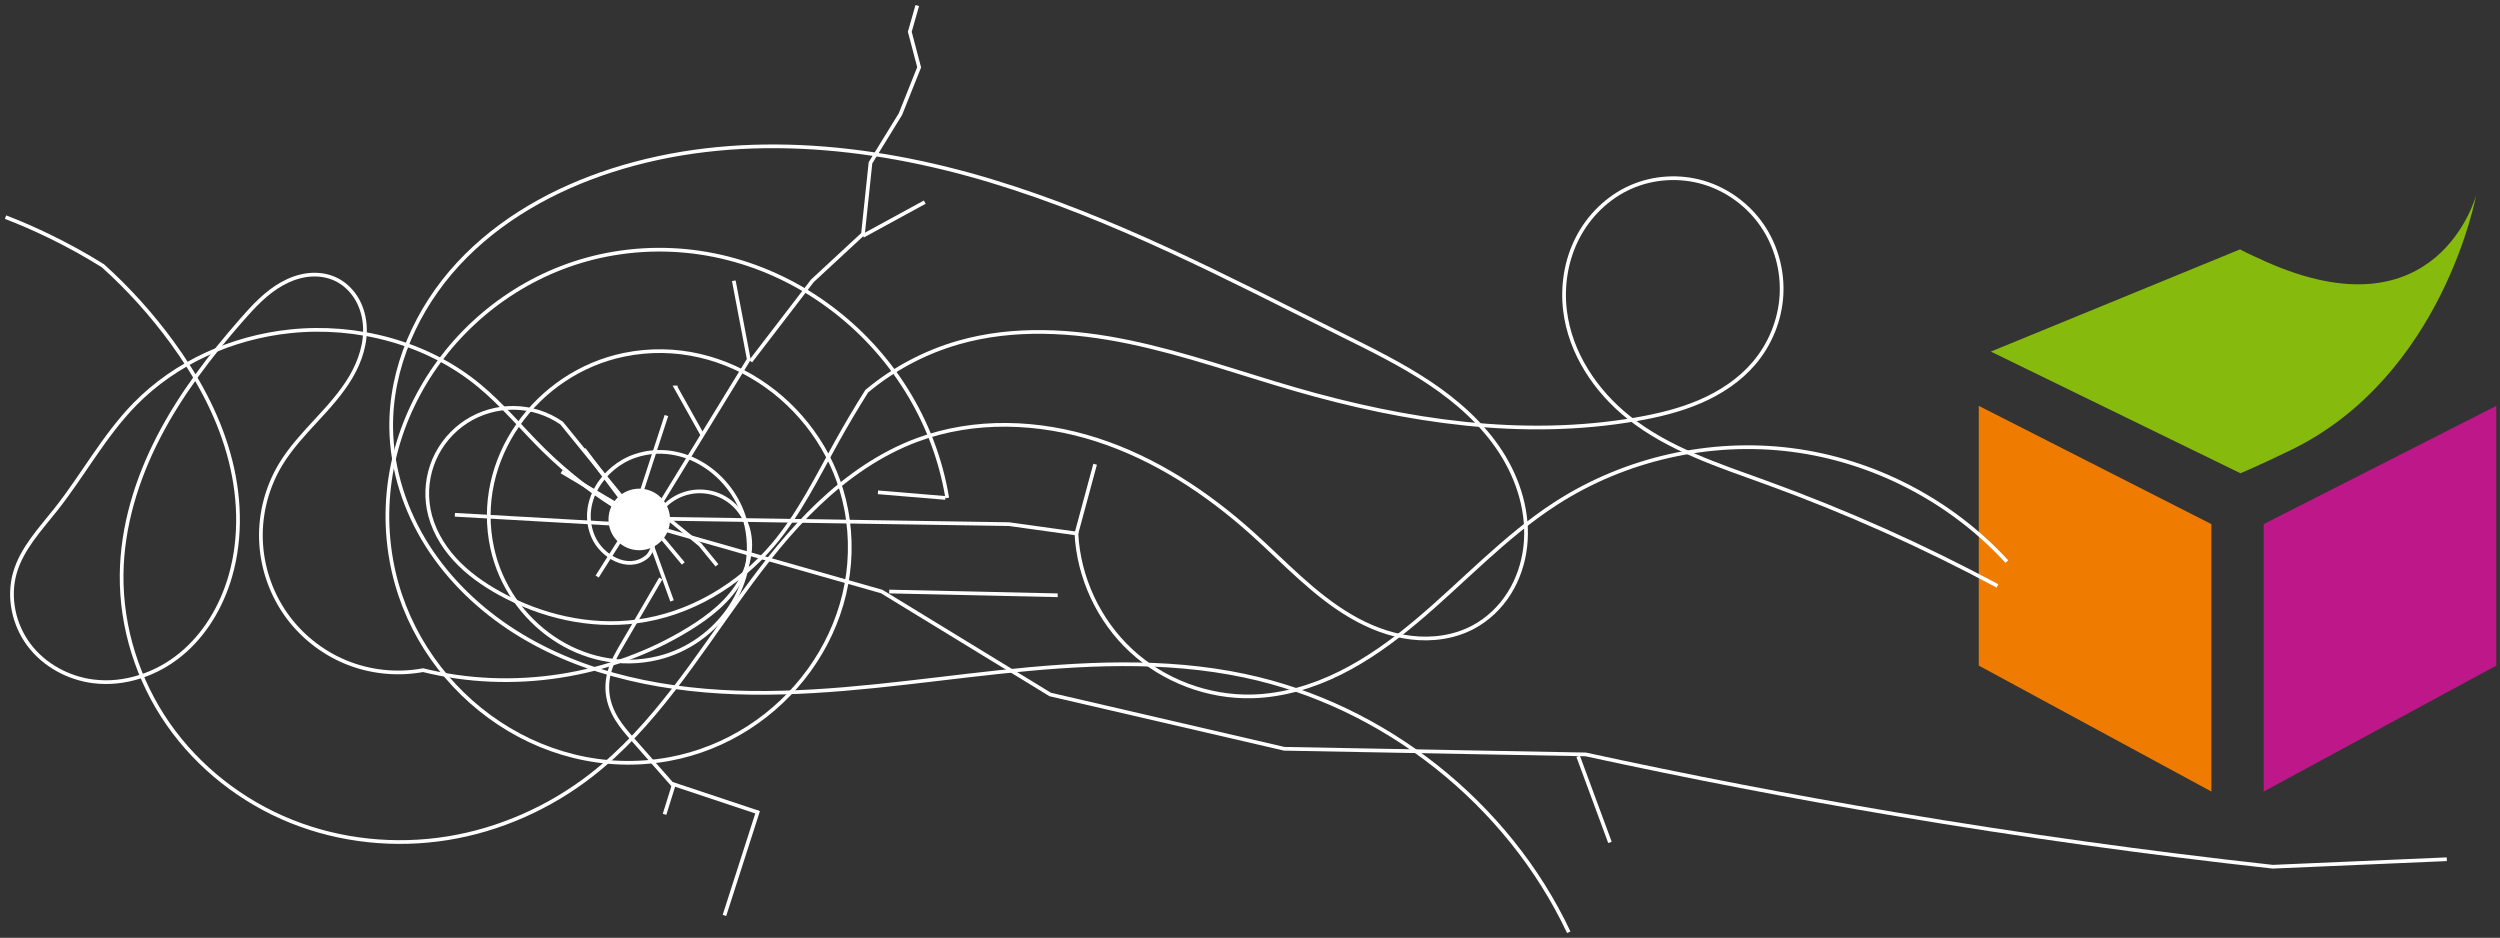 <?xml version="1.0" encoding="UTF-8" standalone="no"?>
<!-- Created with Inkscape (http://www.inkscape.org/) -->

<svg
   xmlns:dc="http://purl.org/dc/elements/1.1/"
   xmlns:cc="http://creativecommons.org/ns#"
   xmlns:rdf="http://www.w3.org/1999/02/22-rdf-syntax-ns#"
   xmlns:svg="http://www.w3.org/2000/svg"
   xmlns="http://www.w3.org/2000/svg"
   xmlns:sodipodi="http://sodipodi.sourceforge.net/DTD/sodipodi-0.dtd"
   xmlns:inkscape="http://www.inkscape.org/namespaces/inkscape"
   width="674.475"
   height="253.013"
   id="svg4995"
   version="1.1"
   inkscape:version="0.48.4 r9939"
   sodipodi:docname="semweb-current.svg">
  <rect width="100%" height="100%" fill="#333333" stroke="none"/>
  <defs
     id="defs4997">
    <inkscape:path-effect
       effect="spiro"
       id="path-effect5273"
       is_visible="true" />
    <inkscape:path-effect
       effect="spiro"
       id="path-effect5269"
       is_visible="true" />
    <inkscape:path-effect
       effect="spiro"
       id="path-effect5265"
       is_visible="true" />
    <inkscape:path-effect
       effect="spiro"
       id="path-effect5261"
       is_visible="true" />
    <inkscape:path-effect
       effect="spiro"
       id="path-effect5257"
       is_visible="true" />
    <inkscape:path-effect
       effect="spiro"
       id="path-effect5253"
       is_visible="true" />
    <inkscape:path-effect
       effect="spiro"
       id="path-effect5249"
       is_visible="true" />
    <inkscape:path-effect
       effect="spiro"
       id="path-effect5245"
       is_visible="true" />
    <inkscape:path-effect
       effect="spiro"
       id="path-effect5241"
       is_visible="true" />
    <inkscape:path-effect
       effect="spiro"
       id="path-effect5214"
       is_visible="true" />
    <inkscape:path-effect
       effect="spiro"
       id="path-effect5210"
       is_visible="true" />
    <inkscape:path-effect
       effect="spiro"
       id="path-effect5202"
       is_visible="true" />
    <inkscape:path-effect
       effect="spiro"
       id="path-effect5198"
       is_visible="true" />
    <inkscape:path-effect
       effect="spiro"
       id="path-effect5190"
       is_visible="true" />
    <inkscape:path-effect
       effect="spiro"
       id="path-effect5186"
       is_visible="true" />
    <inkscape:path-effect
       effect="spiro"
       id="path-effect5182"
       is_visible="true" />
    <inkscape:path-effect
       effect="spiro"
       id="path-effect5178"
       is_visible="true" />
    <inkscape:path-effect
       effect="spiro"
       id="path-effect5174"
       is_visible="true" />
  </defs>
  <sodipodi:namedview
     id="base"
     pagecolor="#000000"
     bordercolor="#666666"
     borderopacity="1.0"
     inkscape:pageopacity="0.12941176"
     inkscape:pageshadow="2"
     inkscape:zoom="1.979899"
     inkscape:cx="370.53408"
     inkscape:cy="122.3041"
     inkscape:document-units="px"
     inkscape:current-layer="layer1"
     showgrid="false"
     inkscape:window-width="1680"
     inkscape:window-height="968"
     inkscape:window-x="-2"
     inkscape:window-y="511"
     inkscape:window-maximized="1"
     fit-margin-top="1"
     fit-margin-left="1"
     fit-margin-right="1"
     fit-margin-bottom="1" />
  <g
     inkscape:label="Layer 1"
     inkscape:groupmode="layer"
     id="layer1"
     transform="translate(-10.622,0.707)">
    <g
       style="overflow:visible"
       id="g5161"
       transform="translate(544.474,51.886)">
      <g
         id="g5147"
         image-rendering="optimizeQuality"
         text-rendering="geometricPrecision"
         shape-rendering="geometricPrecision">
        <g
           id="g5149">
          <path
             id="path5151"
             d="M 77.088,17.833 C 123.979,38.963 134.203,0 134.203,0 c 0,0 -8.906,48.871 -50.02,68.834 -8.377,4.073 -13.579,6.256 -13.579,6.256 L 3.252,42.259 70.605,14.639 c -0.001,0 -1.626,-0.46 6.483,3.194 z"
             inkscape:connector-curvature="0"
             style="fill:#86ba0c" />
          <polygon
             id="polygon5153"
             points="0,56.906 62.756,88.805 62.756,160.953 0,126.977 "
             style="fill:#ef7c00" />
          <polygon
             id="polygon5155"
             points="139.623,56.906 76.871,88.805 76.871,160.953 139.623,126.977 "
             style="fill:#bd1789" />
        </g>
      </g>
    </g>
    <path
       sodipodi:type="arc"
       style="fill:#ffffff;stroke:#ffffff;stroke-width:1.965;stroke-miterlimit:4;stroke-opacity:1;stroke-dasharray:none;stroke-dashoffset:0"
       id="path5168"
       sodipodi:cx="103.79317"
       sodipodi:cy="127.31499"
       sodipodi:rx="7.323606"
       sodipodi:ry="7.323606"
       d="m 111.117,127.315 c 0,4.045 -3.279,7.324 -7.324,7.324 -4.045,0 -7.324,-3.279 -7.324,-7.324 0,-4.045 3.279,-7.324 7.324,-7.324 4.045,0 7.324,3.279 7.324,7.324 z"
       transform="translate(79.297,12.122)" />
    <path
       sodipodi:type="spiral"
       style="fill:none;stroke:#ffffff;stroke-width:1px;stroke-linecap:butt;stroke-linejoin:miter;stroke-opacity:1"
       id="path5170"
       sodipodi:cx="184.35284"
       sodipodi:cy="142.71982"
       sodipodi:expansion="1"
       sodipodi:revolution="3"
       sodipodi:radius="82.325882"
       sodipodi:argument="-18.960213"
       sodipodi:t0="0"
       d="m 184.353,142.72 c 4.102,-0.456 2.638,5.305 0.758,6.819 -5.097,4.101 -12.126,-0.207 -14.395,-5.303 -4.058,-9.116 2.566,-19.057 11.364,-21.971 12.912,-4.275 26.108,4.925 29.547,17.425 4.584,16.66 -7.281,33.204 -23.486,37.123 -20.392,4.932 -40.322,-9.634 -44.699,-29.547 -5.301,-24.118 11.985,-47.453 35.608,-52.275 27.839,-5.682 54.593,14.335 59.852,41.669 6.072,31.559 -16.684,61.737 -47.73,67.428 -35.277,6.466 -68.886,-19.032 -75.004,-53.791 -6.864,-38.994 21.38,-76.037 59.852,-82.58 42.71,-7.264 83.19,23.728 90.156,65.912" />
    <path
       style="fill:none;stroke:#ffffff;stroke-width:1px;stroke-linecap:butt;stroke-linejoin:miter;stroke-opacity:1"
       d="m 186.373,142.215 c 0.574,-2.463 1.863,-4.755 3.669,-6.526 1.806,-1.771 4.122,-3.014 6.596,-3.541 2.474,-0.526 5.096,-0.334 7.466,0.549 2.37,0.882 4.48,2.451 6.008,4.467 1.97,2.6 2.938,5.895 2.927,9.157 -0.011,3.262 -0.969,6.485 -2.529,9.35 -3.12,5.729 -8.476,9.9 -14.035,13.313 -21.167,12.998 -47.613,17.095 -71.721,11.112 -6.97,1.294 -14.309,0.528 -20.863,-2.176 -6.553,-2.704 -12.297,-7.337 -16.326,-13.169 -4.03,-5.832 -6.331,-12.844 -6.542,-19.93 -0.211,-7.086 1.67,-14.222 5.345,-20.283 5.231,-8.627 13.809,-14.85 18.927,-23.545 2.559,-4.348 4.202,-9.393 3.708,-14.414 -0.247,-2.51 -1.034,-4.98 -2.393,-7.105 -1.359,-2.125 -3.299,-3.894 -5.595,-4.939 -2.251,-1.024 -4.795,-1.335 -7.252,-1.054 -2.457,0.281 -4.829,1.137 -6.99,2.337 -4.323,2.402 -7.755,6.107 -11.012,9.829 -8.514,9.729 -16.434,20.082 -22.363,31.57 -5.929,11.489 -9.825,24.193 -9.962,37.12 -0.152,14.301 4.393,28.575 12.57,40.309 8.177,11.734 19.921,20.9 33.193,26.23 13.271,5.33 28.016,6.839 42.137,4.57 14.121,-2.269 27.59,-8.28 38.875,-17.066 16.787,-13.069 28.254,-31.586 40.732,-48.817 6.239,-8.615 12.839,-17.027 20.559,-24.345 7.72,-7.318 16.621,-13.543 26.592,-17.246 15.424,-5.729 32.788,-5.096 48.447,-0.044 15.659,5.052 29.717,14.308 41.962,25.298 8.611,7.729 16.533,16.438 26.517,22.288 4.992,2.925 10.489,5.095 16.231,5.801 5.743,0.706 11.745,-0.112 16.85,-2.834 3.957,-2.11 7.297,-5.323 9.687,-9.118 2.39,-3.794 3.839,-8.157 4.346,-12.613 1.014,-8.911 -1.756,-18.002 -6.627,-25.532 -4.872,-7.531 -11.735,-13.607 -19.192,-18.59 -7.457,-4.983 -15.539,-8.944 -23.569,-12.939 -30.958,-15.404 -61.759,-31.648 -94.865,-41.632 -33.106,-9.984 -69.192,-13.386 -102.115,-2.815 -15.6,5.009 -30.402,13.241 -41.529,25.267 -11.127,12.026 -18.333,28.052 -18.07,44.433 0.178,11.136 3.773,22.118 9.734,31.527 5.961,9.408 14.232,17.265 23.632,23.239 18.801,11.947 41.597,16.222 63.871,16.494 22.274,0.272 44.397,-3.198 66.545,-5.573 22.148,-2.375 44.742,-3.638 66.533,0.983 37.663,7.987 70.972,34.365 87.378,69.195"
       id="path5172"
       inkscape:path-effect="#path-effect5174"
       inkscape:original-d="m 186.37314,142.21474 c 18.18275,-11.11168 27.27412,-30.30458 23.73859,-5.05076 -3.53553,25.25381 36.36549,10.6066 -13.63706,31.8198 -50.00255,21.2132 -71.72083,11.11168 -71.72083,11.11168 0,0 -36.870569,-52.02286 -38.385797,-55.55839 -1.515229,-3.53553 3.535534,-45.961942 14.647207,-50.002552 11.11168,-4.04061 15.15229,-48.487322 -25.253809,11.111678 C 35.355339,145.2452 22.223356,133.62844 43.436559,154.33657 64.649763,175.0447 138.3909,213.43049 170.2107,208.37973 c 31.81981,-5.05076 67.17515,-75.76144 87.88328,-90.40865 20.70812,-14.64721 85.35789,18.68782 90.40865,25.25381 5.05076,6.56599 61.11423,36.36549 59.599,25.25381 C 406.5864,157.36703 415.1727,114.43554 372.74629,89.686806 330.31988,64.938069 204.05081,37.158874 175.76654,45.240094 c -28.28427,8.081221 -110.106625,54.043162 -59.599,69.700526 50.50763,15.65736 223.24372,53.53808 230.31478,66.67007 7.07107,13.13198 87.3782,69.19545 87.3782,69.19545"
       inkscape:connector-curvature="0" />
    <path
       style="fill:none;stroke:#ffffff;stroke-width:1px;stroke-linecap:butt;stroke-linejoin:miter;stroke-opacity:1"
       d="m 180.312,136.659 -12.122,-16.162 0,0 0,0"
       id="path5176"
       inkscape:path-effect="#path-effect5178"
       inkscape:original-d="M 180.31223,136.6589 C 169.70563,126.0523 168.1904,120.49646 168.1904,120.49646 l 0,0 0,0"
       inkscape:connector-curvature="0" />
    <path
       style="fill:none;stroke:#ffffff;stroke-width:1px;stroke-linecap:butt;stroke-linejoin:miter;stroke-opacity:1"
       d="m 188.393,137.164 11.112,9.091 4.546,5.556 m -22.728,-12.122 -9.596,15.152 0,0 m 11.112,-20.203 7.576,-23.233 m -5.051,31.82 6.566,18.183 m -14.142,-20.708 -44.447,-2.525 0,0 m 44.952,-2.02 -16.162,-9.596 m 25.254,15.657 7.576,9.091"
       id="path5180"
       inkscape:path-effect="#path-effect5182"
       inkscape:original-d="m 188.39345,137.16398 c 11.11168,9.09137 11.11168,9.09137 11.11168,9.09137 l 4.54568,5.55584 m -22.72843,-12.12183 -9.59645,15.15229 0,0 m 11.11168,-20.20306 c 5.55584,-21.2132 7.57614,-23.2335 7.57614,-23.2335 m -5.05076,31.8198 c 6.56599,18.18275 6.56599,18.18275 6.56599,18.18275 m -14.14213,-20.70813 c -52.52793,5.55584 -44.44671,-2.52538 -44.44671,-2.52538 l 0,0 m 44.95178,-2.02031 c -16.16244,-9.59645 -16.16244,-9.59645 -16.16244,-9.59645 m 25.25382,15.65737 c 7.07107,9.09137 7.57614,9.09137 7.57614,9.09137"
       inkscape:connector-curvature="0" />
    <path
       style="fill:none;stroke:#ffffff;stroke-width:1px;stroke-linecap:butt;stroke-linejoin:miter;stroke-opacity:1"
       d="m 185.363,139.184 97.48,1.515 18.183,2.525 c 0.606,11.921 6.033,23.528 14.794,31.636 8.76,8.108 20.751,12.623 32.684,12.306 8.236,-0.219 16.317,-2.648 23.695,-6.313 7.379,-3.665 14.095,-8.545 20.412,-13.834 12.633,-10.579 23.877,-22.929 37.715,-31.875 18.673,-12.072 41.674,-17.288 63.728,-14.451 22.054,2.837 42.986,13.704 57.996,30.108"
       id="path5184"
       inkscape:path-effect="#path-effect5186"
       inkscape:original-d="m 185.36299,139.18428 c 84.85282,19.1929 97.47972,1.51523 97.47972,1.51523 l 18.18275,2.52538 c 0,0 44.95179,44.44671 47.47717,43.94164 2.52538,-0.50508 60.10407,-38.89088 81.82235,-52.02286 21.71828,-13.13198 121.72339,15.65737 121.72339,15.65737"
       inkscape:connector-curvature="0" />
    <path
       style="fill:none;stroke:#ffffff;stroke-width:1px;stroke-linecap:butt;stroke-linejoin:miter;stroke-opacity:1"
       d="m 179.807,135.144 -17.678,-21.718 c -3.737,-2.585 -8.251,-4.031 -12.795,-4.1 -4.544,-0.069 -9.099,1.241 -12.913,3.712 -3.814,2.471 -6.871,6.093 -8.665,10.268 -1.794,4.175 -2.319,8.886 -1.487,13.353 0.938,5.039 3.558,9.675 7.005,13.468 3.447,3.793 7.699,6.787 12.188,9.26 11.175,6.157 24.217,9.214 36.871,7.576 14.304,-1.851 27.557,-9.696 36.871,-20.708 7.043,-8.327 11.87,-18.249 17.173,-27.779 2.569,-4.618 5.264,-9.166 8.081,-13.637 7.216,-6.035 15.706,-10.54 24.749,-13.132 14.927,-4.279 30.923,-3.292 46.125,-0.125 15.202,3.167 29.87,8.442 44.788,12.752 29.808,8.613 61.352,13.379 91.924,8.081 5.909,-1.024 11.787,-2.43 17.292,-4.81 5.505,-2.38 10.644,-5.773 14.528,-10.342 4.324,-5.088 6.974,-11.588 7.379,-18.253 0.405,-6.665 -1.45,-13.457 -5.236,-18.957 -3.786,-5.5 -9.488,-9.666 -15.897,-11.542 -6.409,-1.876 -13.479,-1.436 -19.581,1.276 -6.155,2.735 -11.234,7.722 -14.312,13.713 -3.079,5.991 -4.18,12.936 -3.365,19.622 1.386,11.377 8.209,21.648 17.173,28.789 10.831,8.63 24.359,12.949 37.376,17.678 21.339,7.752 42.119,17.044 62.124,27.779 l 0,0 0,0"
       id="path5188"
       inkscape:path-effect="#path-effect5190"
       inkscape:original-d="m 179.80715,135.14367 -17.67767,-21.71828 c 0,0 -33.33503,14.14214 -35.86041,23.23351 -2.52538,9.09137 0.50507,12.62691 19.1929,22.72843 18.68782,10.10153 23.73858,8.08122 36.87056,7.57615 13.13199,-0.50508 29.29443,-8.08122 36.87057,-20.70813 7.57615,-12.62691 11.61676,-17.67767 17.1726,-27.7792 5.55583,-10.10152 8.08122,-13.63706 8.08122,-13.63706 0,0 -20.70813,-11.61675 24.74873,-13.131979 45.45687,-1.515228 64.64977,4.040611 90.91373,12.626909 26.26397,8.58629 85.35789,10.10152 91.92388,8.08122 6.566,-2.02031 23.23351,6.56599 31.81981,-15.15229 8.5863,-21.718279 -27.7792,-52.022856 -33.33503,-47.477169 -5.55584,4.545686 -21.21321,23.738585 -17.67767,33.335034 3.53553,9.596449 10.10152,23.233505 17.17259,28.789345 7.07107,5.55584 25.75889,12.62691 37.37564,17.67767 11.61676,5.05076 62.12438,27.7792 62.12438,27.7792 l 0,0 0,0"
       inkscape:connector-curvature="0" />
    <path
       style="fill:none;stroke:#ffffff;stroke-width:1px;stroke-linecap:butt;stroke-linejoin:miter;stroke-opacity:1"
       d="m 179.302,137.669 c -8.07,-4.791 -15.552,-10.572 -22.223,-17.173 -5.758,-5.697 -10.929,-12.013 -17.173,-17.173 C 125.902,91.751 106.96,86.773 88.893,88.677 73.228,90.328 57.979,97.106 46.972,108.375 c -8.244,8.439 -13.899,19.027 -21.213,28.284 -4.258,5.389 -9.215,10.572 -11.112,17.173 -1.891,6.583 -0.318,13.983 3.799,19.457 4.117,5.474 10.617,8.998 17.415,9.837 8.367,1.033 16.991,-1.914 23.51,-7.259 6.52,-5.345 11.007,-12.93 13.36,-21.025 C 75.867,144.056 75.332,132.393 72.267,121.587 69.202,110.78 63.692,100.782 57.074,91.707 51.585,84.181 45.311,77.229 38.386,70.999 33.652,68.047 28.76,65.348 23.739,62.918 19.937,61.078 16.06,59.393 12.122,57.867 l 0,0 0,0"
       id="path5196"
       inkscape:path-effect="#path-effect5198"
       inkscape:original-d="m 179.30208,137.66905 c -17.67767,-8.58629 -19.1929,-11.11168 -22.22336,-17.17259 -3.03046,-6.06092 -8.5863,-8.5863 -17.17259,-17.17259 C 131.31983,94.737569 104.55079,84.130967 88.893424,88.676654 73.23606,93.22234 54.548237,101.30356 46.972093,108.37463 39.395949,115.4457 28.284271,135.64875 25.75889,136.6589 c -2.525381,1.01015 -12.626907,8.5863 -11.111678,17.17259 1.515229,8.5863 12.626907,26.76905 21.213203,29.29443 8.586297,2.52538 39.901026,-11.61676 36.870568,-28.28427 C 69.700526,138.17413 59.093924,99.283256 57.073619,91.707111 55.053314,84.130967 38.385797,70.998984 38.385797,70.998984 c 0,0 -12.626907,-6.565991 -14.647212,-8.08122 C 21.71828,61.402535 12.121831,57.867001 12.121831,57.867001 l 0,0 0,0"
       inkscape:connector-curvature="0" />
    <path
       style="fill:none;stroke:#ffffff;stroke-width:1px;stroke-linecap:butt;stroke-linejoin:miter;stroke-opacity:1"
       d="m 301.025,143.225 5.051,-18.688"
       id="path5200"
       inkscape:path-effect="#path-effect5202"
       inkscape:original-d="m 301.02546,143.22489 5.05076,-18.68782"
       inkscape:connector-curvature="0" />
    <path
       style="fill:none;stroke:#ffffff;stroke-width:1px;stroke-linecap:butt;stroke-linejoin:miter;stroke-opacity:1"
       d="m 265.67,133.628 -18.183,-1.515"
       id="path5208"
       inkscape:path-effect="#path-effect5210"
       inkscape:original-d="m 265.67012,133.62844 -18.18275,-1.51523"
       inkscape:connector-curvature="0" />
    <path
       style="fill:none;stroke:#ffffff;stroke-width:1px;stroke-linecap:butt;stroke-linejoin:miter;stroke-opacity:1"
       d="m 187.888,136.659 24.749,-40.406 -4.041,-21.213 0,0"
       id="path5212"
       inkscape:path-effect="#path-effect5214"
       inkscape:original-d="m 187.88837,136.6589 c 10.10153,-6.06092 24.74874,-40.406102 24.74874,-40.406102 l -4.04061,-21.213204 0,0"
       inkscape:connector-curvature="0" />
    <path
       style="fill:none;stroke:#ffffff;stroke-width:1px;stroke-linecap:butt;stroke-linejoin:miter;stroke-opacity:1"
       d="m 213.142,96.758 16.668,-21.718 13.637,-12.627 2.02,-19.193 8.081,-13.132 5.051,-12.627 -2.525,-9.596 2.02,-7.071 0,0"
       id="path5239"
       inkscape:path-effect="#path-effect5241"
       inkscape:original-d="M 213.14219,96.757874 C 229.30463,85.14112 229.8097,75.039594 229.8097,75.039594 l 13.63706,-12.626906 2.02031,-19.192899 8.08122,-13.131983 5.05076,-12.626907 -2.52538,-9.5964488 2.02031,-7.07106785 0,0"
       inkscape:connector-curvature="0" />
    <path
       style="fill:none;stroke:#ffffff;stroke-width:1px;stroke-linecap:butt;stroke-linejoin:miter;stroke-opacity:1"
       d="m 243.447,62.918 16.668,-9.091"
       id="path5243"
       inkscape:path-effect="#path-effect5245"
       inkscape:original-d="m 243.44676,62.917764 c 16.66752,-9.091373 16.66752,-9.091373 16.66752,-9.091373"
       inkscape:connector-curvature="0" />
    <path
       style="fill:none;stroke:#ffffff;stroke-width:1px;stroke-linecap:butt;stroke-linejoin:miter;stroke-opacity:1"
       d="m 200.01,116.456 -7.071,-12.627 0.505,0"
       id="path5247"
       inkscape:path-effect="#path-effect5249"
       inkscape:original-d="m 200.0102,116.45585 c -7.07106,-12.62691 -7.07106,-12.62691 -7.07106,-12.62691 l 0.50507,0"
       inkscape:connector-curvature="0" />
    <path
       style="fill:none;stroke:#ffffff;stroke-width:1px;stroke-linecap:butt;stroke-linejoin:miter;stroke-opacity:1"
       d="m 188.899,155.347 -10.607,18.183 c -1.177,2.018 -2.334,4.07 -3.047,6.294 -0.713,2.225 -0.969,4.604 -0.649,6.918 0.32,2.314 1.203,4.53 2.423,6.522 1.219,1.993 2.76,3.765 4.304,5.519 l 11.112,12.627"
       id="path5251"
       inkscape:path-effect="#path-effect5253"
       inkscape:original-d="m 188.89853,155.34672 -10.60661,18.18275 c 0,0 -8.08122,12.6269 3.03046,25.25381 11.11168,12.62691 11.11168,12.62691 11.11168,12.62691"
       inkscape:connector-curvature="0" />
    <path
       style="fill:none;stroke:#ffffff;stroke-width:1px;stroke-linecap:butt;stroke-linejoin:miter;stroke-opacity:1"
       d="m 189.909,218.986 2.525,-8.081 22.728,7.576 0,0 0,0 0,0"
       id="path5255"
       inkscape:path-effect="#path-effect5257"
       inkscape:original-d="m 189.90868,218.98633 2.52538,-8.08122 22.72843,7.57615 0,0 0,0 0,0"
       inkscape:connector-curvature="0" />
    <path
       style="fill:none;stroke:#ffffff;stroke-width:1px;stroke-linecap:butt;stroke-linejoin:miter;stroke-opacity:1"
       d="m 206.071,246.26 9.091,-28.284 0,0"
       id="path5259"
       inkscape:path-effect="#path-effect5261"
       inkscape:original-d="m 206.07112,246.26045 9.09137,-28.28427 0,0"
       inkscape:connector-curvature="0" />
    <path
       style="fill:none;stroke:#ffffff;stroke-width:1px;stroke-linecap:butt;stroke-linejoin:miter;stroke-opacity:1"
       d="m 186.373,141.205 62.124,17.678 45.457,27.779 63.135,14.647 81.317,1.515 c 27.815,6.047 55.773,11.437 83.843,16.162 33.697,5.673 67.556,10.39 101.52,14.142 l 46.972,-2.02 0,0"
       id="path5263"
       inkscape:path-effect="#path-effect5265"
       inkscape:original-d="m 186.37314,141.20459 62.12439,17.67767 c 28.78934,2.52538 45.45686,27.77919 45.45686,27.77919 l 63.13453,14.64721 81.31728,1.51523 83.84267,16.16244 101.52033,14.14214 46.97209,-2.02031 0,0"
       inkscape:connector-curvature="0" />
    <path
       style="fill:none;stroke:#ffffff;stroke-width:1px;stroke-linecap:butt;stroke-linejoin:miter;stroke-opacity:1"
       d="m 250.518,158.882 45.457,1.01"
       id="path5267"
       inkscape:path-effect="#path-effect5269"
       inkscape:original-d="m 250.51783,158.88226 45.45687,1.01015"
       inkscape:connector-curvature="0" />
    <path
       style="fill:none;stroke:#ffffff;stroke-width:1px;stroke-linecap:butt;stroke-linejoin:miter;stroke-opacity:1"
       d="m 436.386,203.329 8.586,23.234 0,0"
       id="path5271"
       inkscape:path-effect="#path-effect5273"
       inkscape:original-d="m 436.3859,203.32897 c 4.04061,17.67767 8.5863,23.23351 8.5863,23.23351 l 0,0"
       inkscape:connector-curvature="0" />
  </g>
</svg>
